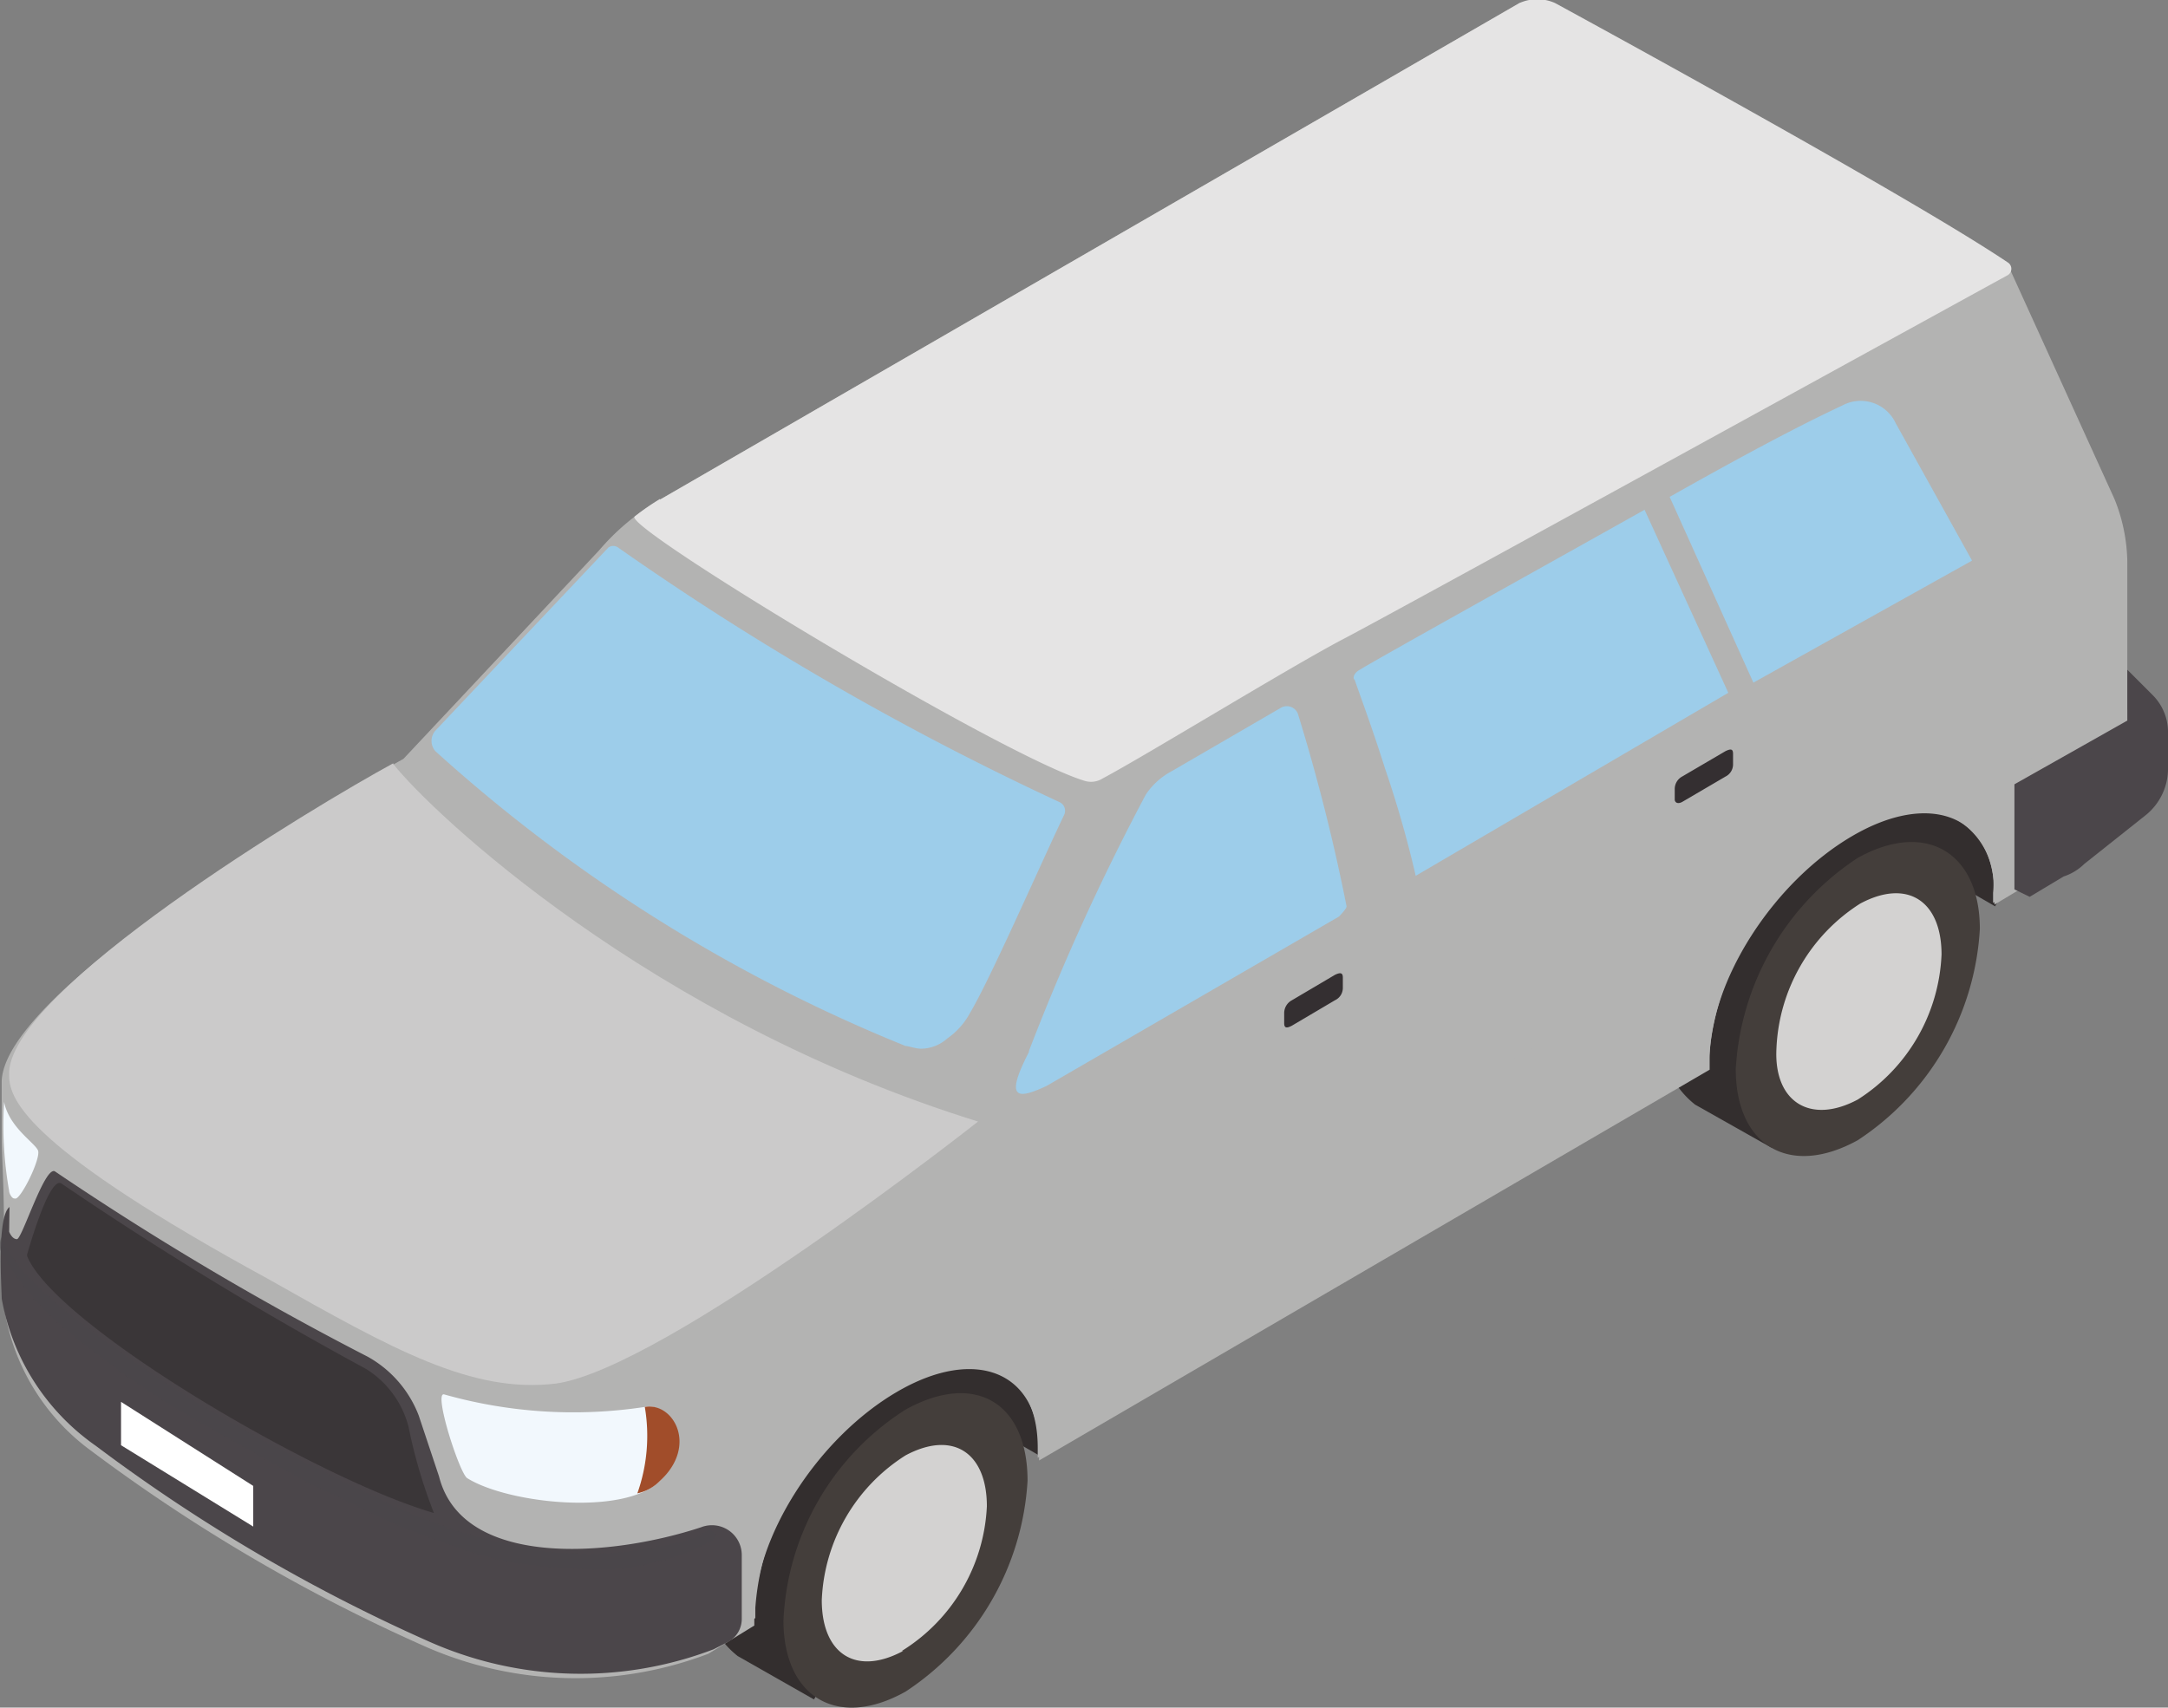 <svg id="Capa_1" data-name="Capa 1" xmlns="http://www.w3.org/2000/svg" viewBox="0 0 63.95 50.38"><rect x="0" y="0" width="63.95" height="50.38" fill="#808080" stroke="none"/><defs><style>.cls-1{fill:#332e2e;}.cls-2{fill:#443e3b;}.cls-3{fill:#d3d2d1;}.cls-4{fill:#b3b3b2;}.cls-5{fill:#e5e4e4;}.cls-6{fill:#9dcdea;}.cls-7{fill:#cbcaca;}.cls-12,.cls-8{fill:#4b464a;}.cls-13,.cls-9{fill:#342f31;}.cls-9{opacity:0.7;}.cls-10{fill:#f2f8fd;}.cls-11{fill:#a14d2a;}.cls-12{opacity:0.5;}.cls-14{fill:#fff;}</style></defs><polygon class="cls-1" points="31.1 37.84 32.45 39.79 30.65 42.94 24.5 39.41 31.1 37.84"/><polygon class="cls-1" points="59.3 21.64 60.57 23.59 58.85 26.74 52.62 23.14 59.3 21.64"/><path class="cls-1" d="M75.24,114.22a2.45,2.45,0,0,1,2.55-.22L80,115.27l-5.1,8.78-2.25-1.28a2.65,2.65,0,0,1-1-2.32,8.16,8.16,0,0,1,3.6-6.23" transform="translate(-50.89 -73.91)"/><path class="cls-2" d="M74,121.72c0,2.25,1.58,3.23,3.6,2.1a8,8,0,0,0,3.6-6.22c0-2.33-1.57-3.23-3.6-2.1a7.77,7.77,0,0,0-3.6,6.22" transform="translate(-50.89 -73.91)"/><path class="cls-3" d="M77.49,122.62A5.31,5.31,0,0,0,80,118.35c0-1.58-1-2.25-2.4-1.5a5.31,5.31,0,0,0-2.47,4.27c0,1.58,1,2.25,2.4,1.5" transform="translate(-50.89 -73.91)"/><path class="cls-1" d="M103.44,98a2.48,2.48,0,0,1,2.55-.23L108.24,99l-5.1,8.77-2.25-1.27a2.67,2.67,0,0,1-1-2.33,7.74,7.74,0,0,1,3.6-6.22" transform="translate(-50.89 -73.91)"/><path class="cls-2" d="M102.09,105.45c0,2.25,1.57,3.22,3.6,2.1a8,8,0,0,0,3.6-6.23c0-2.25-1.58-3.22-3.6-2.1a8,8,0,0,0-3.6,6.23" transform="translate(-50.89 -73.91)"/><path class="cls-3" d="M105.69,106.35a5.33,5.33,0,0,0,2.47-4.28c0-1.57-1-2.25-2.4-1.5a5.33,5.33,0,0,0-2.47,4.28c-.08,1.57,1,2.25,2.4,1.5" transform="translate(-50.89 -73.91)"/><path class="cls-4" d="M62.79,96.3l5.77-6.15a6.92,6.92,0,0,1,1.8-1.5L95.71,74c.3-.15,3.08,4.73,3.08,4.73l11.4,3.15,3.07,6.75a5.12,5.12,0,0,1,.38,1.87v4.35c.15.15.37.3.37.53v1.2a1.83,1.83,0,0,1-.67,1.42l-2.62,2-1,.6v-.3c0-2.32-1.88-3.08-4.2-1.72s-4.2,4.27-4.2,6.6v.29L81.54,117v-.3c0-2.33-1.88-3.08-4.2-1.72s-4.2,4.27-4.2,6.59v.3l-1.35.83a11,11,0,0,1-8.4-.23,50.7,50.7,0,0,1-9.83-5.77,6.43,6.43,0,0,1-2.62-5.18v-.22c0-.3.07-.53.07-.9,0-1.5-.07-2.48-.07-2.93v-1.65c.07-3,11.85-9.52,11.85-9.52" transform="translate(-50.89 -73.91)"/><path class="cls-4" d="M65,122.77a10.41,10.41,0,0,0,6.82-.3l1.35-.82v-.3a7.89,7.89,0,0,1,1.65-4.28Zm14.85-8.55c1,.15,1.65,1,1.65,2.4v.3l19.8-11.47v-.3a7.82,7.82,0,0,1,1.65-4.28Zm33.75-19.5v.08c.15.15.37.3.37.52v1.2a1.85,1.85,0,0,1-.67,1.43l-2.62,2-1,.6v-.3a2.23,2.23,0,0,0-1.65-2.4Z" transform="translate(-50.89 -73.91)"/><path class="cls-5" d="M70.36,88.65,95.71,74a1.28,1.28,0,0,1,1.05,0s10.35,5.63,13.35,7.65a.22.22,0,0,1,0,.38c-2.32,1.27-18,9.9-19.57,10.72s-5.85,3.45-7.13,4.13a.64.64,0,0,1-.52.07c-2.48-.75-13.65-7.5-13.28-7.8a7,7,0,0,1,.75-.52" transform="translate(-50.89 -73.91)"/><path class="cls-6" d="M78,104.85a1.17,1.17,0,0,0,.83-.3,2.15,2.15,0,0,0,.67-.75c.6-1,2.1-4.43,2.78-5.85a.28.28,0,0,0-.15-.38,85,85,0,0,1-13-7.5.24.24,0,0,0-.3,0l-5.1,5.4a.46.46,0,0,0,0,.6,46.8,46.8,0,0,0,13.87,8.7c.08,0,.3.08.45.08" transform="translate(-50.89 -73.91)"/><path class="cls-6" d="M81.24,104.92a68.11,68.11,0,0,1,3.45-7.57,2.1,2.1,0,0,1,.75-.68l3.22-1.87a.35.35,0,0,1,.53.22,56.57,56.57,0,0,1,1.42,5.63c0,.07-.15.22-.22.3l-8.63,5c-.82.38-1.27.45-.52-1" transform="translate(-50.89 -73.91)"/><path class="cls-7" d="M62.49,96.45C63.61,97.87,70.06,104,79.74,107c0,0-9.23,7.28-12.45,7.73-2.48.3-4.8-1-8.48-3.08-7-3.82-7.65-5.25-7.65-6-.15-2.47,9.08-8,11.33-9.22" transform="translate(-50.89 -73.91)"/><path class="cls-8" d="M51.16,110.25s.08.22.23.22.82-2.17,1.12-2a89.8,89.8,0,0,0,9.23,5.47,3.36,3.36,0,0,1,1.5,1.73l.6,1.8c.68,2.7,5,2.4,7.73,1.5a.88.88,0,0,1,1.2.82v1.88a.77.77,0,0,1-.38.67l-.45.23a11,11,0,0,1-8.4-.23,50.32,50.32,0,0,1-9.82-5.77,6.73,6.73,0,0,1-2.78-4.35c0-.3-.15-2.4.23-2.7Z" transform="translate(-50.89 -73.91)"/><path class="cls-9" d="M51.69,110.92c.15-.52.67-2.25,1-2.1a104,104,0,0,0,9,5.48A2.86,2.86,0,0,1,62.94,116a15.05,15.05,0,0,0,.75,2.55c-3.45-1-11.18-5.55-12-7.58" transform="translate(-50.89 -73.91)"/><path class="cls-10" d="M69.91,115.42c.75-.15,1.5,1.13.45,2.18s-4.5.67-5.69-.08c-.23-.15-1-2.55-.68-2.47a14,14,0,0,0,5.92.37" transform="translate(-50.89 -73.91)"/><path class="cls-11" d="M69.91,115.42c.83-.15,1.58,1.13.45,2.18a1.34,1.34,0,0,1-.67.37,5.08,5.08,0,0,0,.22-2.55" transform="translate(-50.89 -73.91)"/><path class="cls-10" d="M51.31,109.27c-.07,0-.15-.15-.15-.22a11.18,11.18,0,0,1-.15-2.63c.15.75.9,1.2,1,1.43s-.53,1.5-.68,1.42" transform="translate(-50.89 -73.91)"/><path class="cls-12" d="M50.94,110.47c.07.15.15.23.22.38a4,4,0,0,0,.75.9c.3.3.68.67,1.13,1a39.94,39.94,0,0,0,7.12,4.42c.68.38,1.35.68,2,1s1.35.6,2,.83,1.35.37,2,.52a8.52,8.52,0,0,0,1.8.23,10,10,0,0,0,1.58-.08c.45-.07.82-.15,1.2-.22a2.66,2.66,0,0,0,1-.38c.08-.07.15,0,.23.08s0,.15-.08.22a5.78,5.78,0,0,1-1,.45,11,11,0,0,1-1.2.3,5.45,5.45,0,0,1-1.58.08,18.27,18.27,0,0,1-1.87-.15,10.14,10.14,0,0,1-2-.53c-.67-.22-1.42-.52-2.1-.82s-1.35-.68-2.1-1c-1.35-.75-2.7-1.5-4-2.25a30.1,30.1,0,0,1-3.23-2.33,7.88,7.88,0,0,1-1.12-1.12,6.07,6.07,0,0,1-.68-1,.57.57,0,0,1-.07-.6" transform="translate(-50.89 -73.91)"/><path class="cls-8" d="M113.64,95.17v-1.5l.75.75a1.54,1.54,0,0,1,.45,1.13v1a1.76,1.76,0,0,1-.67,1.42l-1.8,1.43a1.56,1.56,0,0,1-.61.37l-1,.6-.45-.22V97.05Z" transform="translate(-50.89 -73.91)"/><path class="cls-13" d="M89,104.17l1.27-.75a.4.4,0,0,0,.23-.37v-.3c0-.15-.08-.15-.23-.08l-1.27.75a.43.43,0,0,0-.23.38v.3c0,.15.08.15.23.07" transform="translate(-50.89 -73.91)"/><path class="cls-13" d="M100.51,97.57l1.28-.75a.4.4,0,0,0,.22-.37v-.3c0-.15-.07-.15-.22-.08l-1.28.75a.42.42,0,0,0-.22.38v.3c0,.07.07.15.22.07" transform="translate(-50.89 -73.91)"/><path class="cls-6" d="M109.06,90.45l-6.45,3.6-2.47-5.48c2.25-1.27,3.82-2.1,5.1-2.7a1.14,1.14,0,0,1,1.57.53Z" transform="translate(-50.89 -73.91)"/><path class="cls-6" d="M91,93.67c.6-.37,6-3.37,8.4-4.72l2.47,5.4-9.22,5.4a32.14,32.14,0,0,0-.9-3.15c-.38-1.2-.68-2-.9-2.63-.08-.07,0-.22.15-.3" transform="translate(-50.89 -73.91)"/><polygon class="cls-14" points="3.57 41.36 7.47 43.84 7.47 45.04 3.57 42.64 3.57 41.36"/></svg>